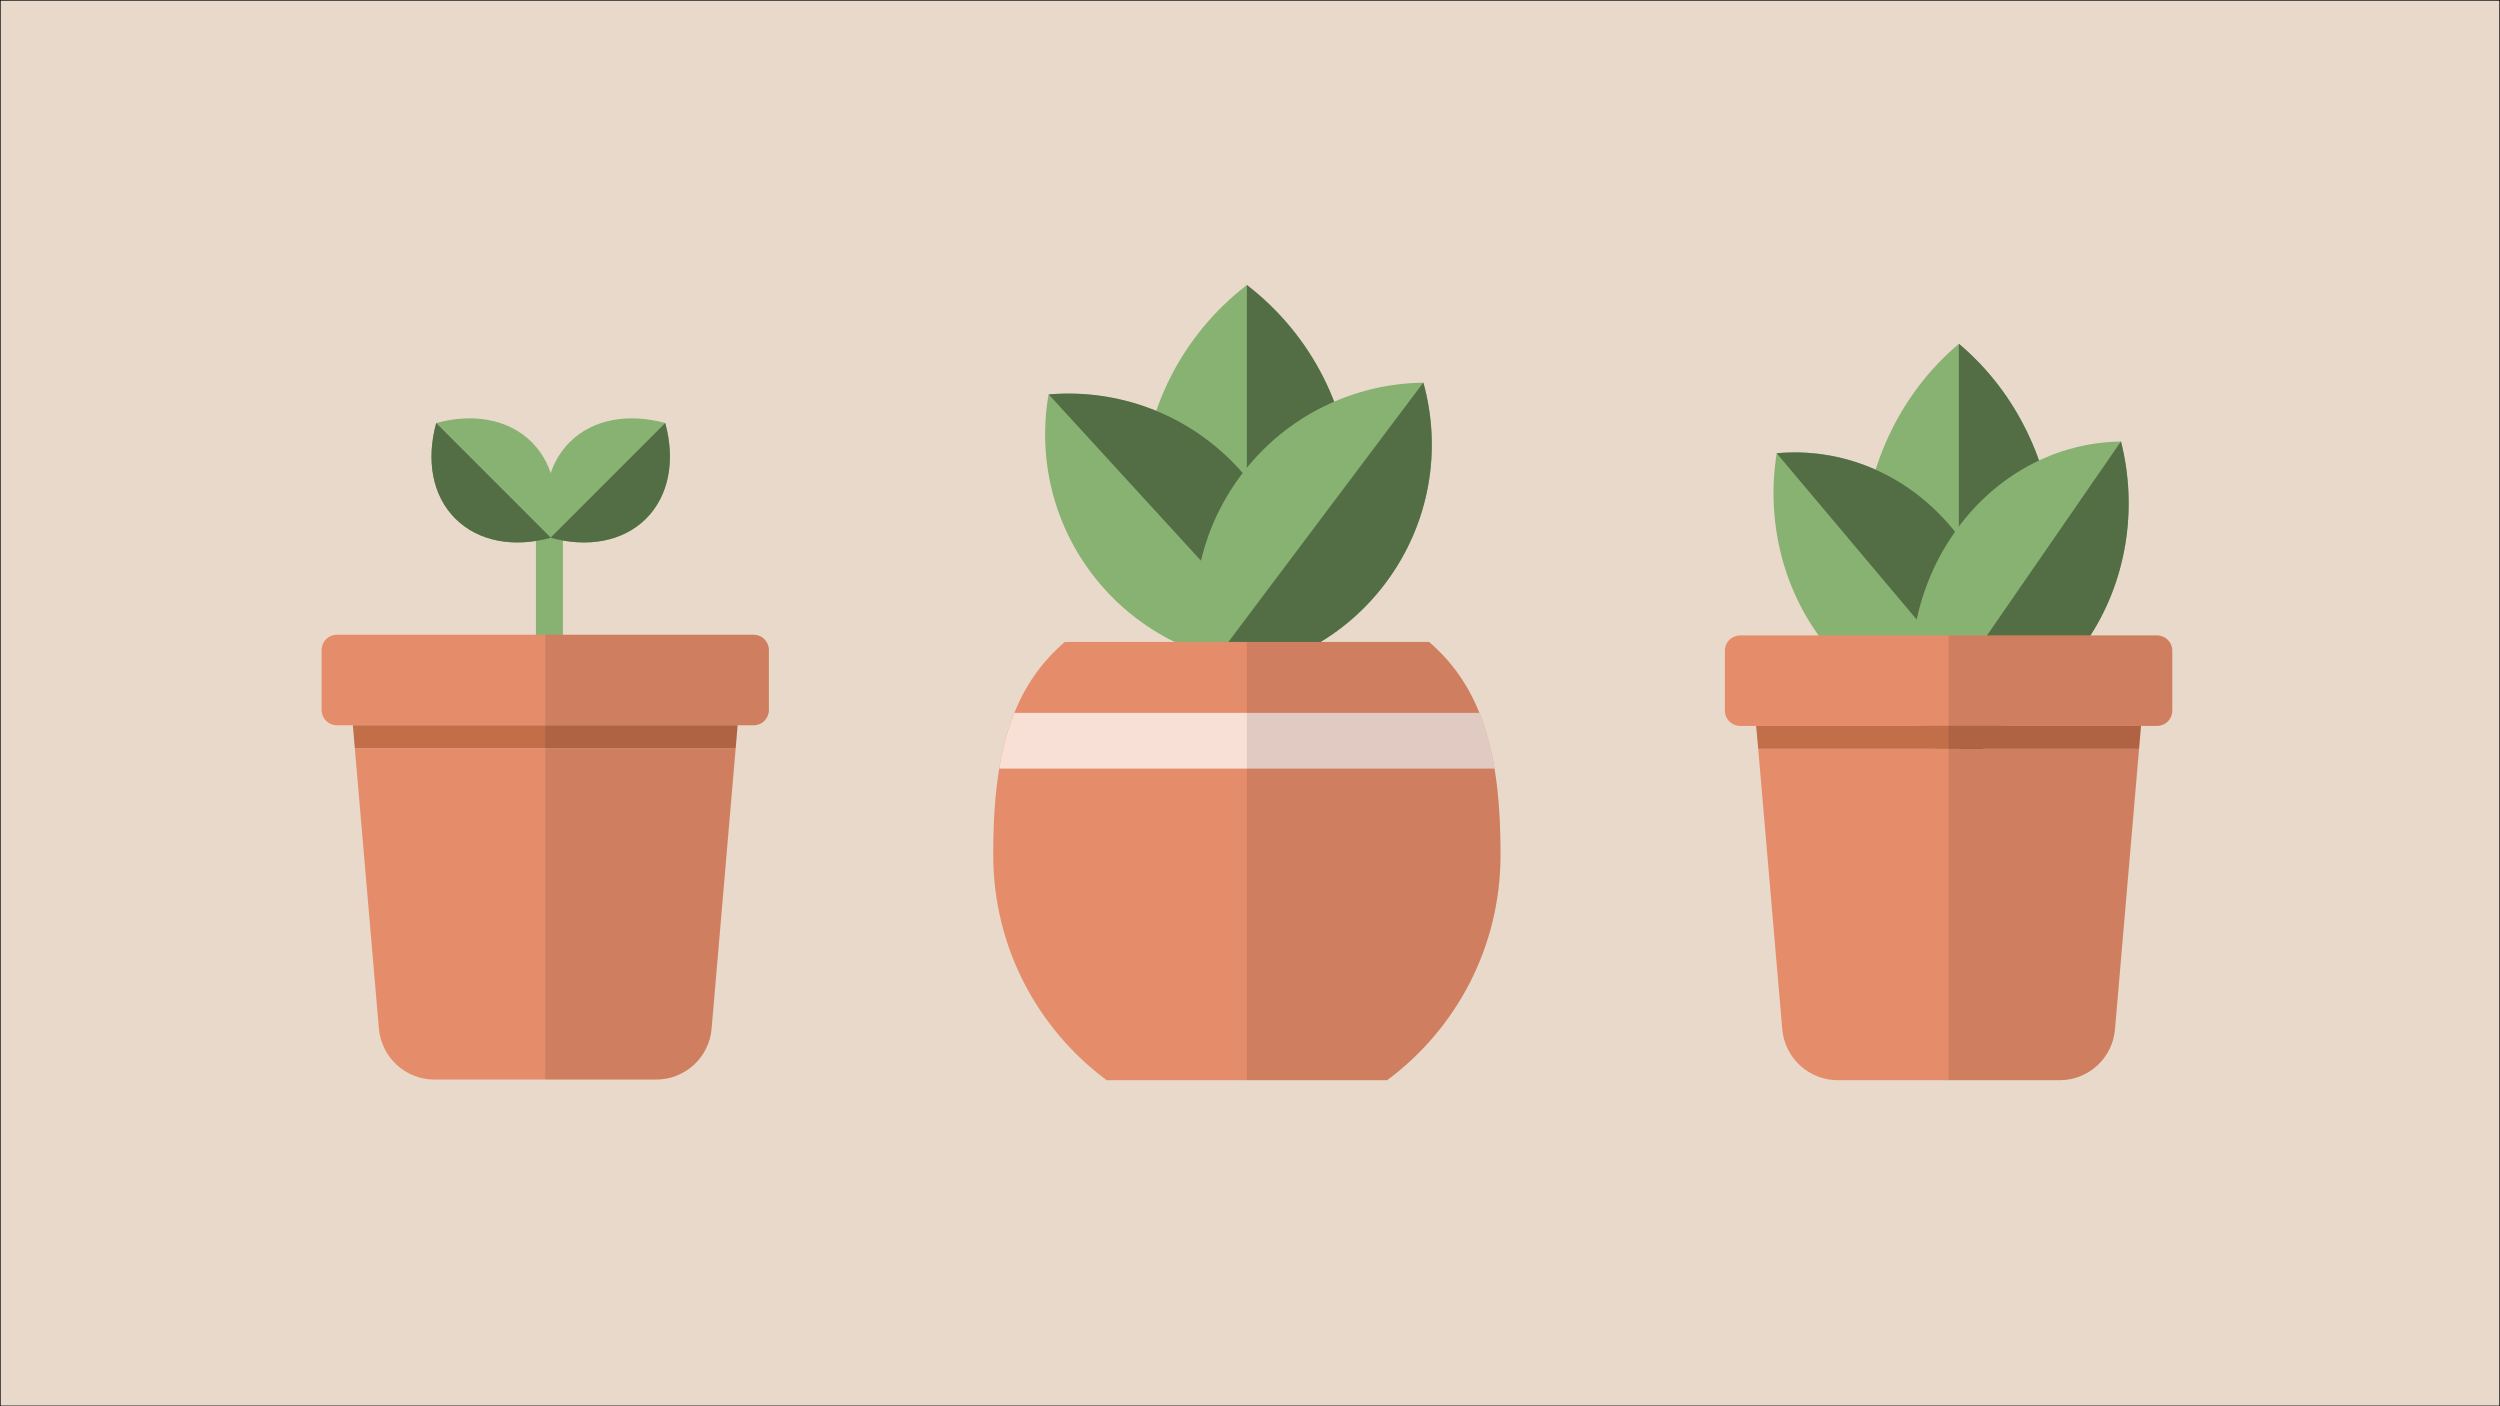 <?xml version="1.0" encoding="utf-8"?>
<!-- Generator: Adobe Illustrator 25.2.1, SVG Export Plug-In . SVG Version: 6.00 Build 0)  -->
<svg version="1.1" id="Layer_1" xmlns="http://www.w3.org/2000/svg" xmlns:xlink="http://www.w3.org/1999/xlink" x="0px" y="0px"
	 viewBox="0 0 1920 1080" style="enable-background:new 0 0 1920 1080;" xml:space="preserve">
<style type="text/css">
	.st0{fill:#E8D9CA;stroke:#000000;stroke-miterlimit:10;}
	.st1{fill:#87B271;}
	.st2{fill:#536D45;}
	.st3{fill:#E58D6A;}
	.st4{fill:#C26E49;}
	.st5{opacity:0.1;enable-background:new    ;}
	.st6{fill:#F8E0D7;}
</style>
<rect class="st0" width="1920" height="1080"/>
<rect x="411.6" y="397.6" class="st1" width="20.7" height="108"/>
<g>
	<g>
		<path class="st1" d="M1578.7,428.4c0,66.9-29.1,126.4-74.3,164.3c-45.2-37.9-74.3-97.4-74.3-164.3s29.1-126.4,74.3-164.3
			C1549.6,301.9,1578.7,361.4,1578.7,428.4z"/>
		<path class="st2" d="M1578.7,428.4c0,66.9-29.1,126.4-74.3,164.3V264C1549.6,301.9,1578.7,361.4,1578.7,428.4z"/>
	</g>
	<g>
		<path class="st1" d="M1498.7,405c35.5,42.2,48.8,98.1,40.4,150.5c-48.7,4.5-98.6-14.7-134.2-56.9c-35.5-42.2-48.8-98.1-40.4-150.5
			C1413.2,343.6,1463.2,362.8,1498.7,405z"/>
		<path class="st2" d="M1498.7,405c35.5,42.2,48.8,98.1,40.4,150.5l-174.6-207.4C1413.2,343.6,1463.2,362.8,1498.7,405z"/>
	</g>
	<g>
		<path class="st1" d="M1602.1,493.1c-31.6,45.8-79.7,70.2-128.5,70.8c-13-51.2-4.8-108.3,26.8-154s79.6-70.2,128.5-70.8
			C1641.9,390.3,1633.7,447.3,1602.1,493.1z"/>
		<path class="st2" d="M1602.1,493.1c-31.6,45.8-79.7,70.2-128.5,70.8L1628.9,339C1641.9,390.3,1633.7,447.3,1602.1,493.1z"/>
	</g>
</g>
<g>
	<g>
		<path class="st1" d="M1038.5,383.2c0,66.9-31.7,126.4-80.9,164.3c-49.2-37.9-80.9-97.4-80.9-164.3s31.7-126.4,80.9-164.3
			C1006.8,256.7,1038.5,316.3,1038.5,383.2z"/>
		<path class="st2" d="M1038.5,383.2c0,66.9-31.7,126.4-80.9,164.3V218.9C1006.8,256.7,1038.5,316.3,1038.5,383.2z"/>
	</g>
	<g>
		<path class="st1" d="M951.4,359.9c38.7,42.2,53.1,98.1,44,150.5c-53,4.5-107.4-14.7-146.1-56.9c-38.7-42.2-53.1-98.1-44-150.5
			C858.3,298.4,912.7,317.6,951.4,359.9z"/>
		<path class="st2" d="M951.4,359.9c38.7,42.2,53.1,98.1,44,150.5l-190-207.5C858.3,298.4,912.7,317.6,951.4,359.9z"/>
	</g>
	<g>
		<path class="st1" d="M1064,447.9c-34.4,45.8-86.7,70.2-139.9,70.8c-14.2-51.2-5.2-108.3,29.2-154s86.7-70.2,139.9-70.8
			C1107.4,345.1,1098.4,402.1,1064,447.9z"/>
		<path class="st2" d="M1064,447.9c-34.4,45.8-86.7,70.2-139.9,70.8l169-224.9C1107.4,345.1,1098.4,402.1,1064,447.9z"/>
	</g>
</g>
<g>
	<path class="st3" d="M1642.8,575.1l-18.5,215.5c-1.9,22.1-20.4,39-42.6,39h-170.3c-22.2,0-40.6-17-42.6-39l-18.5-215.5H1642.8z"/>
	<path class="st3" d="M1668.3,499.7v46.1c0,6.5-5.2,11.7-11.7,11.7h-320.2c-6.5,0-11.7-5.2-11.7-11.7v-46.1
		c0-6.5,5.2-11.7,11.7-11.7h320.2C1663.1,488,1668.3,493.2,1668.3,499.7z"/>
	<polygon class="st4" points="1644.3,557.5 1642.8,575.1 1350.3,575.1 1348.7,557.5 	"/>
	<path class="st5" d="M1668.3,499.7v46.1c0,6.5-5.2,11.7-11.7,11.7h-12.3l-1.5,17.6l-18.5,215.5c-1.9,22.1-20.4,39-42.6,39h-85.2
		V488h160.1C1663.1,488,1668.3,493.2,1668.3,499.7z"/>
</g>
<g>
	<path class="st1" d="M496.2,398.3c-17.9,17.9-45.4,22.4-73.4,14.7c-7.7-28-3.2-55.5,14.7-73.4c17.9-17.9,45.4-22.4,73.4-14.7
		C518.6,352.9,514.1,380.4,496.2,398.3z"/>
	<path class="st2" d="M496.2,398.3c-17.9,17.9-45.4,22.4-73.4,14.7l88.1-88.1C518.6,352.9,514.1,380.4,496.2,398.3z"/>
</g>
<g>
	<path class="st1" d="M349.7,398.3c17.9,17.9,45.4,22.4,73.4,14.7c7.7-28,3.2-55.5-14.7-73.4c-17.9-17.9-45.4-22.4-73.4-14.7
		C327.3,352.9,331.7,380.4,349.7,398.3z"/>
	<path class="st2" d="M349.7,398.3c17.9,17.9,45.4,22.4,73.4,14.7L335,324.9C327.3,352.9,331.7,380.4,349.7,398.3z"/>
</g>
<g>
	<path class="st3" d="M565,574.6l-18.5,215.5c-1.9,22.1-20.4,39-42.6,39H333.6c-22.2,0-40.6-17-42.6-39l-18.5-215.5H565z"/>
	<path class="st3" d="M590.5,499.2v46.1c0,6.5-5.2,11.7-11.7,11.7H258.7c-6.5,0-11.7-5.2-11.7-11.7v-46.1c0-6.5,5.2-11.7,11.7-11.7
		h320.2C585.3,487.5,590.5,492.7,590.5,499.2z"/>
	<polygon class="st4" points="566.5,557 565,574.6 272.5,574.6 271,557 	"/>
	<path class="st5" d="M590.5,499.2v46.1c0,6.5-5.2,11.7-11.7,11.7h-12.3l-1.5,17.6l-18.5,215.5c-1.9,22.1-20.4,39-42.6,39h-85.2
		V487.5h160.1C585.3,487.5,590.5,492.7,590.5,499.2z"/>
</g>
<g>
	<path class="st3" d="M1152.4,656.7c0,70.8-34.2,133.7-87.1,172.9H849.9c-52.8-39.2-87.1-102.1-87.1-172.9c0-23.2,1.1-45.5,4.6-66.4
		c2.5-15.1,6.2-29.4,11.6-42.8c8.3-20.6,20.7-39,38.8-54.5h279.7c18.1,15.5,30.4,33.9,38.7,54.5c5.4,13.4,9.1,27.7,11.6,42.8
		C1151.3,611.2,1152.4,633.5,1152.4,656.7z"/>
	<path class="st6" d="M1147.8,590.3H767.4c2.5-15.1,6.2-29.4,11.6-42.8h357.2C1141.7,560.9,1145.4,575.2,1147.8,590.3z"/>
	<path class="st5" d="M1152.4,656.7c0,70.8-34.2,133.7-87.1,172.9H957.6V493h139.9c18.1,15.5,30.4,33.9,38.7,54.5
		c5.4,13.4,9.1,27.7,11.6,42.8C1151.3,611.2,1152.4,633.5,1152.4,656.7z"/>
</g>
</svg>
